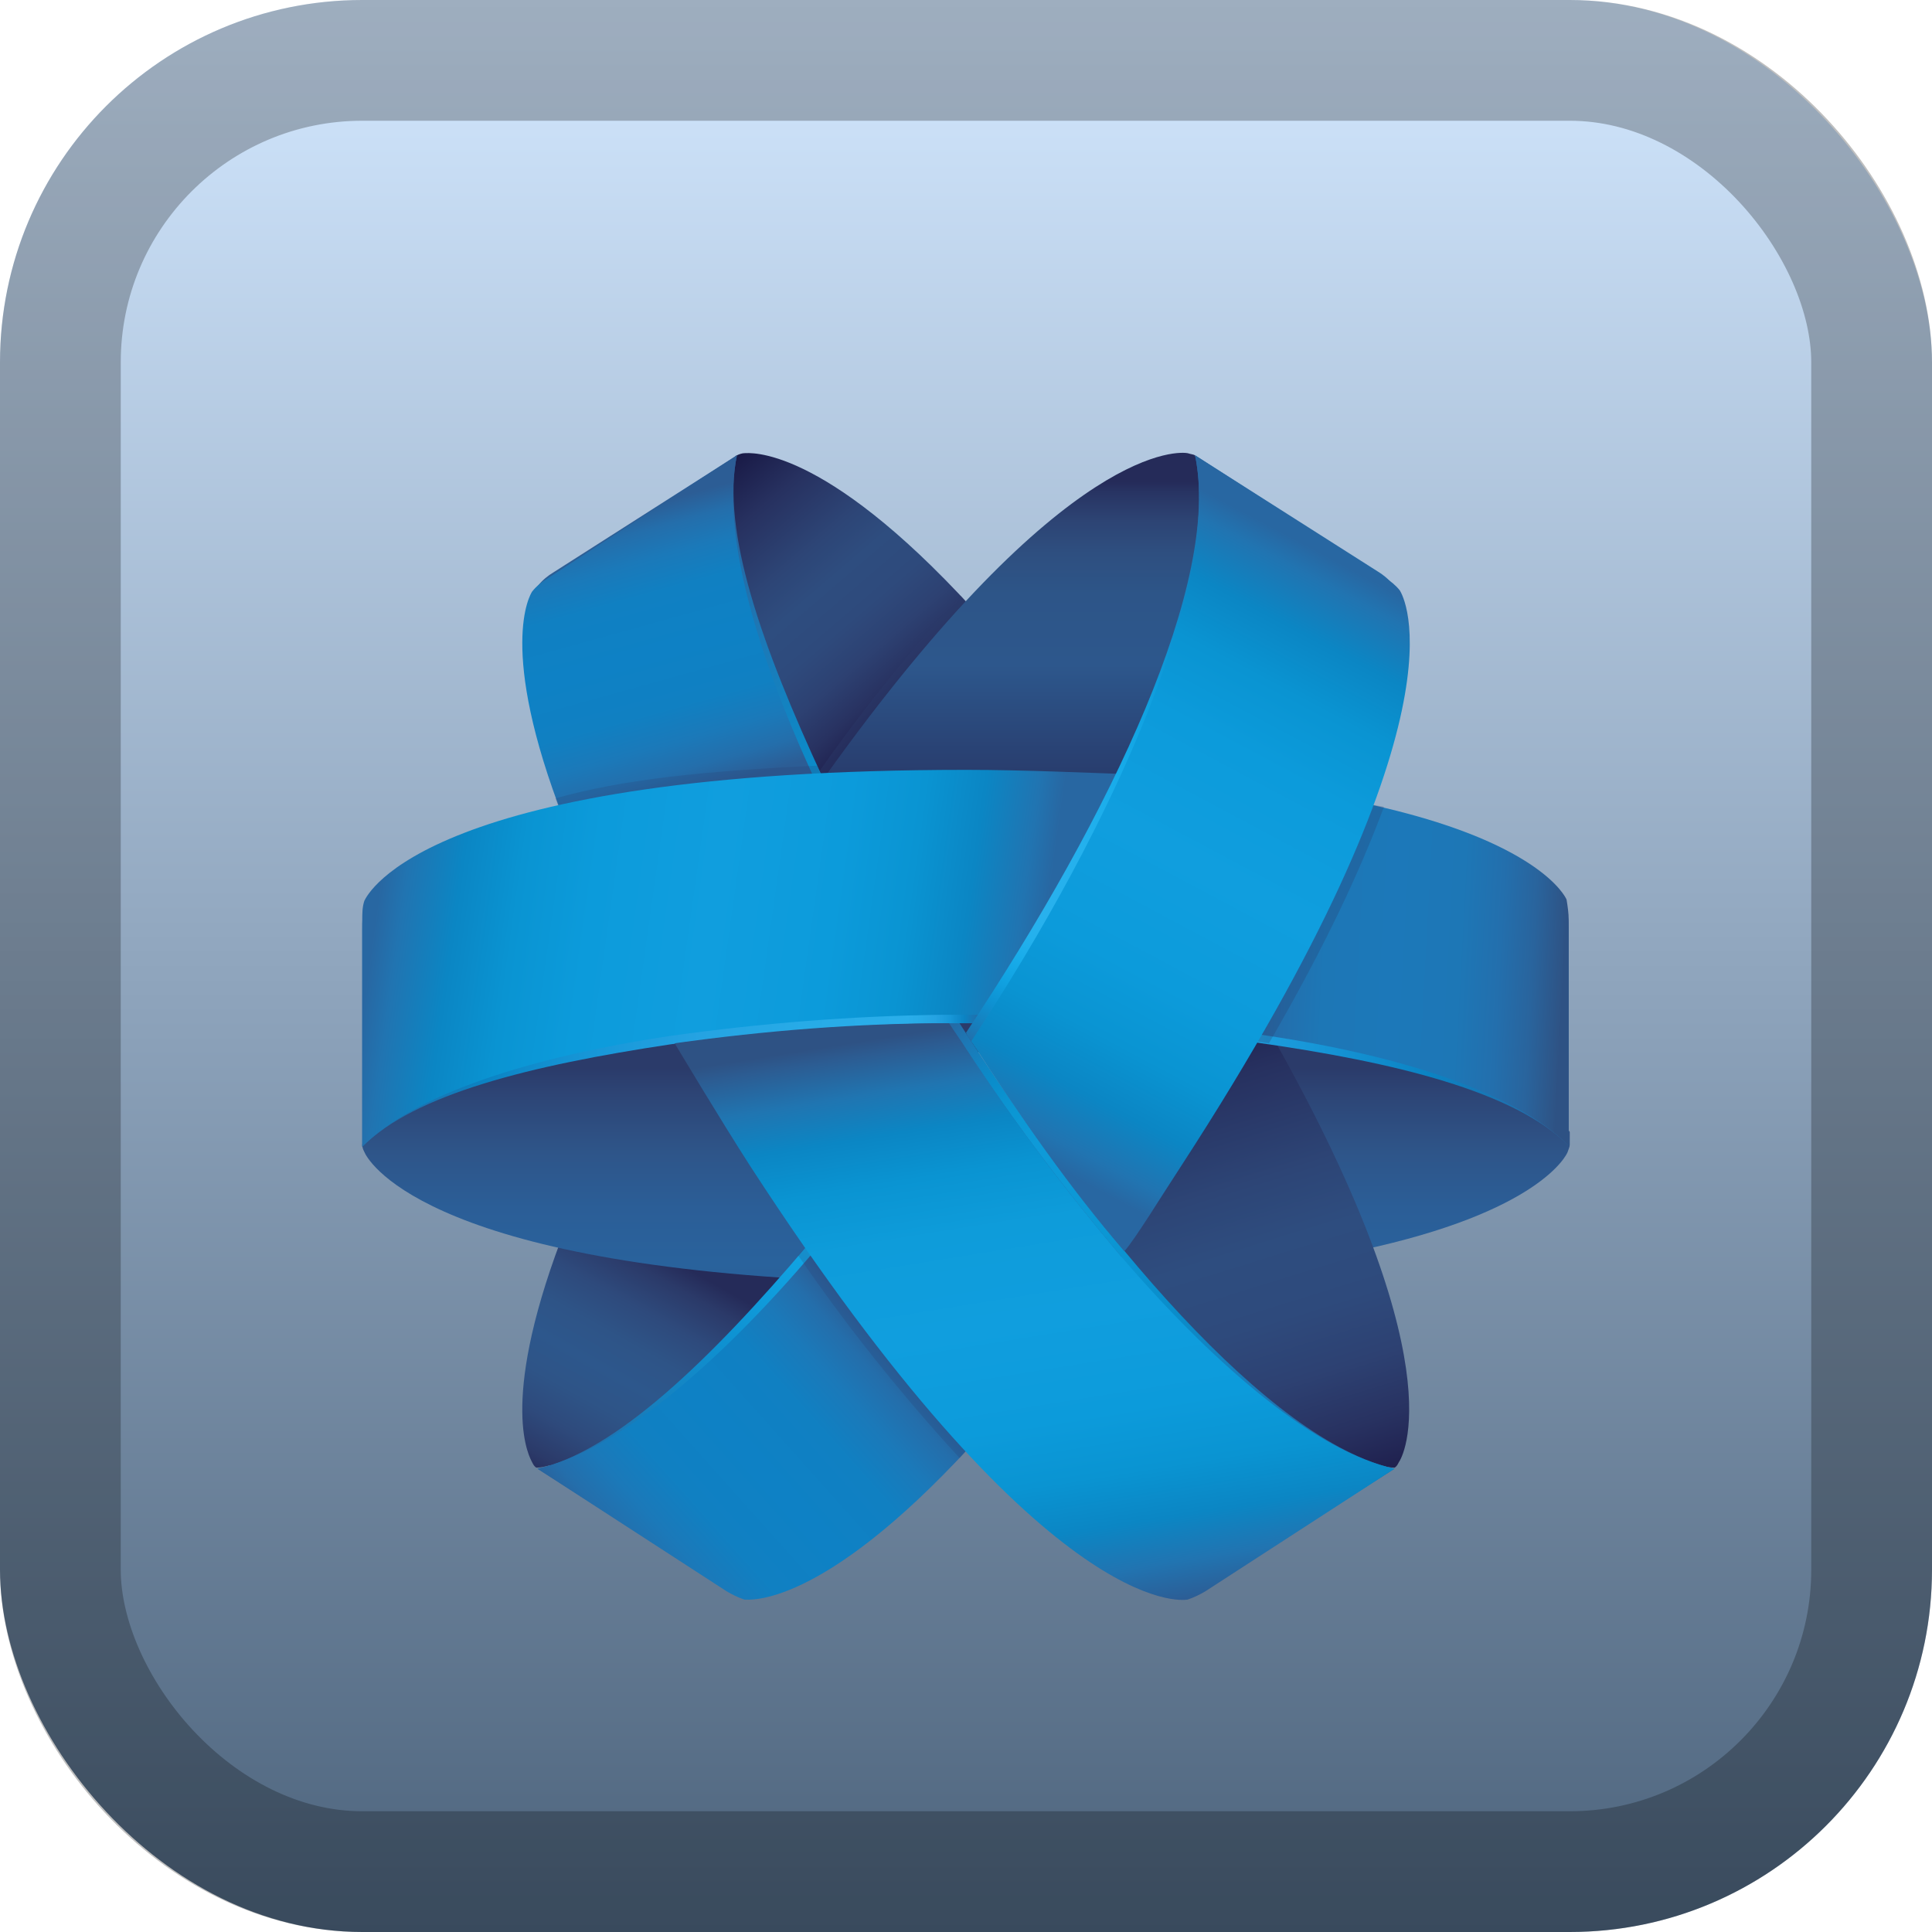 <svg width="128" height="128" viewBox="0 0 128 128" fill="none" xmlns="http://www.w3.org/2000/svg">
<rect width="128" height="128" rx="24" fill="url(#paint0_linear_126_98)"/>
<rect x="4" y="4" width="120" height="120" rx="20" stroke="black" stroke-opacity="0.25" stroke-width="8"/>
<g filter="url(#filter0_d_126_98)">
<path d="M61.692 62.392L66.657 62.182L64.21 66.868L61.692 62.392Z" fill="url(#paint1_linear_126_98)"/>
<path d="M83.161 63.511C101.413 66.448 104 70.995 104 70.995C104 71.274 104 71.554 104 71.834C104 71.974 103.93 72.114 103.86 72.323C103.79 72.533 101.972 76.31 90.154 78.828L83.161 63.511Z" fill="url(#paint2_linear_126_98)"/>
<path d="M37.147 78.198C33.021 89.179 35.119 92.606 35.259 92.885C35.329 93.025 35.399 93.165 35.538 93.235C35.818 93.235 36.098 93.165 36.378 93.095C36.378 93.095 43.86 92.745 52.601 80.296L37.147 78.198Z" fill="url(#paint3_linear_126_98)"/>
<path d="M64.42 36.305C54.42 25.394 49.594 26.024 49.315 26.024C49.175 26.024 48.965 26.094 48.825 26.164C48.475 26.304 48.126 27.423 48.126 27.423C48.126 27.423 46.028 33.507 54.489 49.733L64.42 36.305Z" fill="url(#paint4_linear_126_98)"/>
<path d="M73.161 78.478C86.727 94.004 91.483 93.095 91.483 93.095C91.762 93.165 92.112 93.235 92.392 93.235C92.531 93.165 92.601 93.025 92.671 92.885C92.881 92.606 96.727 86.311 83.72 63.651L73.161 78.478Z" fill="url(#paint5_linear_126_98)"/>
<path d="M55.608 80.856C27.636 79.667 24.28 72.673 24.14 72.323C24.07 72.183 24 72.044 24 71.834C24.07 71.344 25.049 70.435 25.049 70.435C25.049 70.435 32.462 65.889 44.839 63.441L55.608 80.856Z" fill="url(#paint6_linear_126_98)"/>
<path opacity="0.4" d="M63.65 35.466C60.154 39.242 56.937 43.299 54 47.495H54.699C56.867 44.767 62.252 37.913 64.07 35.955L63.65 35.466Z" fill="url(#paint7_linear_126_98)"/>
<path d="M74.909 48.055C82.252 30.78 79.385 26.863 79.385 26.863C79.315 26.653 79.245 26.374 79.175 26.164C79.035 26.094 78.895 26.094 78.685 26.024C78.336 25.954 70.713 24.975 54.629 47.495L74.909 48.055Z" fill="url(#paint8_linear_126_98)"/>
<path d="M63.86 91.417C53.93 102.187 49.175 101.558 48.895 101.558C48.475 101.418 48.056 101.208 47.706 100.998L35.608 93.305C40.713 92.186 47.007 86.171 53.58 78.408L63.86 91.417Z" fill="url(#paint9_linear_126_98)"/>
<path d="M64.28 91.836C54.35 102.607 49.594 101.977 49.315 101.977C48.895 101.837 48.475 101.628 48.126 101.418L35.608 93.305C40.713 92.186 47.427 86.591 54 78.828L64.28 91.836Z" fill="url(#paint10_linear_126_98)"/>
<path d="M37.776 49.873C33.371 38.543 35.538 34.976 35.678 34.766C35.958 34.416 36.308 34.137 36.657 33.927L48.825 26.164C47.776 31.129 50.434 38.753 54.559 47.635L37.776 49.873Z" fill="url(#paint11_linear_126_98)"/>
<path d="M63.301 63.371C57.217 63.371 51.133 63.861 45.119 64.7C45.329 65.05 48.126 69.736 50.154 72.883C69.594 102.817 78.685 101.628 79.105 101.558C79.525 101.418 79.944 101.208 80.294 100.998L92.392 93.305C84.14 91.487 72.671 78.058 63.301 63.371Z" fill="url(#paint12_linear_126_98)"/>
<path d="M37.357 50.293C32.951 38.963 35.119 35.396 35.259 35.186C35.538 34.836 35.888 34.556 36.238 34.347L48.825 26.164C47.776 31.129 50.014 39.172 54.14 47.985L37.357 50.293Z" fill="url(#paint13_linear_126_98)"/>
<path d="M83.091 65.05C92.531 66.379 100.364 68.337 103.93 71.904V57.496C103.93 57.077 103.86 56.587 103.79 56.167C103.72 55.958 101.902 52.251 90.504 49.803L83.091 65.05Z" fill="url(#paint14_linear_126_98)"/>
<path d="M83.091 64.49C92.531 65.819 100.364 68.337 103.93 71.904V56.937C103.93 56.517 103.86 56.028 103.79 55.608C103.72 55.398 101.902 51.691 90.504 49.243L83.091 64.49Z" fill="url(#paint15_linear_126_98)"/>
<path d="M74.559 47.845C72.462 47.775 67.916 47.565 64 47.565C28.266 47.565 24.35 55.818 24.14 56.237C24 56.657 24 57.077 24 57.566V71.974C27.497 68.477 35.119 66.588 44.42 65.19C50.434 64.35 56.448 63.861 62.532 63.791C63.65 63.791 64.769 63.791 65.888 63.791C65.888 63.791 76.657 47.915 74.559 47.845Z" fill="url(#paint16_linear_126_98)"/>
<path opacity="0.2" d="M54.14 46.726C46.657 47.075 41.273 47.635 36.797 48.894L37.007 49.453C37.427 49.383 37.916 49.244 38.336 49.174C43.72 48.334 49.105 47.775 54.489 47.565L54.14 46.726Z" fill="url(#paint17_linear_126_98)"/>
<path d="M74.559 47.285C72.462 47.215 67.916 47.005 64 47.005C28.266 47.005 24.35 55.258 24.14 55.678C24 56.097 24 56.517 24 57.007V71.974C27.497 68.477 35.119 66.029 44.42 64.63C50.434 63.791 56.448 63.301 62.532 63.231C63.65 63.231 64.769 63.231 65.888 63.231C67.496 63.231 76.657 47.425 74.559 47.285Z" fill="url(#paint18_linear_126_98)"/>
<path d="M64 64.42C73.72 49.803 80.923 34.486 79.175 26.164L91.273 33.857C91.622 34.067 91.972 34.347 92.252 34.696C92.462 35.046 97.217 42.879 77.776 72.813C76.378 75.051 75.049 77.639 74.559 77.849C71.692 75.051 65.748 66.938 64.28 64.91C64.07 64.63 64 64.42 64 64.42Z" fill="url(#paint19_linear_126_98)"/>
<path opacity="0.25" d="M90.923 49.313C88.755 54.769 86.168 60.014 83.161 64.98L84.07 65.12C87.916 58.475 90.154 53.58 91.692 49.453L90.923 49.313Z" fill="url(#paint20_linear_126_98)"/>
<path d="M78.266 73.233C97.706 43.299 92.951 35.466 92.741 35.116C92.462 34.766 92.112 34.486 91.762 34.277L79.175 26.164C80.923 34.416 74 50.363 64.35 64.98C67.566 69.945 70.923 74.771 74.49 78.898C75.189 78.128 76.937 75.261 78.266 73.233Z" fill="url(#paint21_linear_126_98)"/>
<path d="M74.14 79.387C74.21 79.317 74.28 79.317 74.28 79.247C70.573 74.841 67.147 70.295 64 65.469C63.93 65.539 63.86 65.609 63.86 65.749C63.79 65.749 70.573 76.45 74.14 79.387Z" fill="url(#paint22_linear_126_98)"/>
<path opacity="0.2" d="M64 92.116C63.86 91.976 56.657 83.514 53.441 78.548L52.881 79.177C56.098 83.863 59.664 88.339 63.58 92.606L64 92.116Z" fill="url(#paint23_linear_126_98)"/>
<path d="M74.28 79.247C70.573 74.841 67.147 70.295 64 65.469C63.65 64.91 63.231 64.35 62.881 63.791C56.797 63.791 50.713 64.28 44.699 65.12C44.909 65.469 47.706 70.155 49.734 73.302C69.175 103.236 78.266 102.047 78.685 101.977C79.105 101.837 79.525 101.628 79.874 101.418L92.392 93.305C87.287 92.186 80.713 86.731 74.28 79.247Z" fill="url(#paint24_linear_126_98)"/>
</g>
<defs>
<filter id="filter0_d_126_98" x="8" y="14" width="112" height="108" filterUnits="userSpaceOnUse" color-interpolation-filters="sRGB">
<feFlood flood-opacity="0" result="BackgroundImageFix"/>
<feColorMatrix in="SourceAlpha" type="matrix" values="0 0 0 0 0 0 0 0 0 0 0 0 0 0 0 0 0 0 127 0" result="hardAlpha"/>
<feOffset dy="4"/>
<feGaussianBlur stdDeviation="8"/>
<feComposite in2="hardAlpha" operator="out"/>
<feColorMatrix type="matrix" values="0 0 0 0 0 0 0 0 0 0 0 0 0 0 0 0 0 0 0.5 0"/>
<feBlend mode="normal" in2="BackgroundImageFix" result="effect1_dropShadow_126_98"/>
<feBlend mode="normal" in="SourceGraphic" in2="effect1_dropShadow_126_98" result="shape"/>
</filter>
<linearGradient id="paint0_linear_126_98" x1="64" y1="0" x2="64" y2="128" gradientUnits="userSpaceOnUse">
<stop stop-color="#D3E8FF"/>
<stop offset="1" stop-color="#4C637C"/>
</linearGradient>
<linearGradient id="paint1_linear_126_98" x1="65.941" y1="65.14" x2="62.731" y2="61.396" gradientUnits="userSpaceOnUse">
<stop stop-color="#2B3B6A"/>
<stop offset="1" stop-color="#2B3B6A"/>
</linearGradient>
<linearGradient id="paint2_linear_126_98" x1="93.564" y1="66.755" x2="93.564" y2="92.493" gradientUnits="userSpaceOnUse">
<stop stop-color="#2B3B6A"/>
<stop offset="0.07" stop-color="#2D4576"/>
<stop offset="0.216" stop-color="#2E5589"/>
<stop offset="0.361" stop-color="#2B5E97"/>
<stop offset="0.5" stop-color="#29629C"/>
<stop offset="0.639" stop-color="#2B5E97"/>
<stop offset="0.783" stop-color="#2E5589"/>
<stop offset="0.93" stop-color="#2D4576"/>
<stop offset="1" stop-color="#2B3B6A"/>
</linearGradient>
<linearGradient id="paint3_linear_126_98" x1="36.385" y1="94.447" x2="44.737" y2="79.579" gradientUnits="userSpaceOnUse">
<stop stop-color="#252B59"/>
<stop offset="0.086" stop-color="#2B3A69"/>
<stop offset="0.227" stop-color="#2E4A7C"/>
<stop offset="0.366" stop-color="#2E5487"/>
<stop offset="0.5" stop-color="#2D578C"/>
<stop offset="0.634" stop-color="#2E5487"/>
<stop offset="0.773" stop-color="#2E4A7C"/>
<stop offset="0.914" stop-color="#2B3A69"/>
<stop offset="1" stop-color="#252B59"/>
</linearGradient>
<linearGradient id="paint4_linear_126_98" x1="60.219" y1="43.966" x2="46.396" y2="27.841" gradientUnits="userSpaceOnUse">
<stop stop-color="#181844"/>
<stop offset="0.028" stop-color="#1E1E4C"/>
<stop offset="0.135" stop-color="#283261"/>
<stop offset="0.247" stop-color="#2D4172"/>
<stop offset="0.365" stop-color="#2E4A7C"/>
<stop offset="0.5" stop-color="#2E4D7F"/>
<stop offset="0.618" stop-color="#2D4576"/>
<stop offset="0.812" stop-color="#273160"/>
<stop offset="1" stop-color="#181844"/>
</linearGradient>
<linearGradient id="paint5_linear_126_98" x1="87.576" y1="96.213" x2="76.897" y2="61.814" gradientUnits="userSpaceOnUse">
<stop stop-color="#181844"/>
<stop offset="0.028" stop-color="#1E1E4C"/>
<stop offset="0.135" stop-color="#283261"/>
<stop offset="0.247" stop-color="#2D4172"/>
<stop offset="0.365" stop-color="#2E4A7C"/>
<stop offset="0.5" stop-color="#2E4D7F"/>
<stop offset="0.618" stop-color="#2D4576"/>
<stop offset="0.812" stop-color="#273160"/>
<stop offset="1" stop-color="#181844"/>
</linearGradient>
<linearGradient id="paint6_linear_126_98" x1="39.795" y1="66.755" x2="39.795" y2="92.492" gradientUnits="userSpaceOnUse">
<stop stop-color="#2B3B6A"/>
<stop offset="0.07" stop-color="#2D4576"/>
<stop offset="0.216" stop-color="#2E5589"/>
<stop offset="0.361" stop-color="#2B5E97"/>
<stop offset="0.5" stop-color="#29629C"/>
<stop offset="0.639" stop-color="#2B5E97"/>
<stop offset="0.783" stop-color="#2E5589"/>
<stop offset="0.93" stop-color="#2D4576"/>
<stop offset="1" stop-color="#2B3B6A"/>
</linearGradient>
<linearGradient id="paint7_linear_126_98" x1="53.953" y1="41.501" x2="64.055" y2="41.501" gradientUnits="userSpaceOnUse">
<stop stop-color="#2B3B6A"/>
<stop offset="1" stop-color="#2B3B6A"/>
</linearGradient>
<linearGradient id="paint8_linear_126_98" x1="67.296" y1="52.185" x2="67.296" y2="27.91" gradientUnits="userSpaceOnUse">
<stop stop-color="#252B59"/>
<stop offset="0.5" stop-color="#2D578C"/>
<stop offset="0.693" stop-color="#2D5588"/>
<stop offset="0.804" stop-color="#2E4F80"/>
<stop offset="0.893" stop-color="#2D4474"/>
<stop offset="0.971" stop-color="#283463"/>
<stop offset="1" stop-color="#252B59"/>
</linearGradient>
<linearGradient id="paint9_linear_126_98" x1="45.125" y1="99.299" x2="89.475" y2="32.27" gradientUnits="userSpaceOnUse">
<stop stop-color="#2867A2"/>
<stop offset="0.082" stop-color="#177EBC"/>
<stop offset="0.168" stop-color="#0E91D1"/>
<stop offset="0.253" stop-color="#10A2E1"/>
<stop offset="0.337" stop-color="#18ACEA"/>
<stop offset="0.42" stop-color="#24B1ED"/>
<stop offset="0.5" stop-color="#28B1ED"/>
<stop offset="0.58" stop-color="#24B1ED"/>
<stop offset="0.663" stop-color="#18ACEA"/>
<stop offset="0.747" stop-color="#10A2E1"/>
<stop offset="0.833" stop-color="#0E91D1"/>
<stop offset="0.918" stop-color="#177EBC"/>
<stop offset="1" stop-color="#2867A2"/>
</linearGradient>
<linearGradient id="paint10_linear_126_98" x1="41.14" y1="100.644" x2="58.705" y2="84.919" gradientUnits="userSpaceOnUse">
<stop stop-color="#2C5D95"/>
<stop offset="0.082" stop-color="#246EAB"/>
<stop offset="0.181" stop-color="#1B79B9"/>
<stop offset="0.301" stop-color="#1080C2"/>
<stop offset="0.5" stop-color="#0E81C5"/>
<stop offset="0.699" stop-color="#1080C2"/>
<stop offset="0.819" stop-color="#1B79B9"/>
<stop offset="0.918" stop-color="#246EAB"/>
<stop offset="1" stop-color="#2C5D95"/>
</linearGradient>
<linearGradient id="paint11_linear_126_98" x1="39.569" y1="31.804" x2="80.359" y2="99.779" gradientUnits="userSpaceOnUse">
<stop stop-color="#2C5D95"/>
<stop offset="0.018" stop-color="#2A6199"/>
<stop offset="0.141" stop-color="#1C79B7"/>
<stop offset="0.263" stop-color="#0A8CCA"/>
<stop offset="0.384" stop-color="#0B97D4"/>
<stop offset="0.5" stop-color="#0E9AD8"/>
<stop offset="0.616" stop-color="#0B97D4"/>
<stop offset="0.737" stop-color="#0A8CCA"/>
<stop offset="0.859" stop-color="#1C79B7"/>
<stop offset="0.982" stop-color="#2A6199"/>
<stop offset="1" stop-color="#2C5D95"/>
</linearGradient>
<linearGradient id="paint12_linear_126_98" x1="83.682" y1="99.37" x2="57.455" y2="66.34" gradientUnits="userSpaceOnUse">
<stop stop-color="#2C5D95"/>
<stop offset="0.026" stop-color="#2A6199"/>
<stop offset="0.205" stop-color="#1C79B7"/>
<stop offset="0.384" stop-color="#0A8CCA"/>
<stop offset="0.56" stop-color="#0B97D4"/>
<stop offset="0.73" stop-color="#0E9AD8"/>
<stop offset="0.792" stop-color="#0B97D4"/>
<stop offset="0.858" stop-color="#0A8CCA"/>
<stop offset="0.924" stop-color="#1C79B7"/>
<stop offset="0.991" stop-color="#2A6199"/>
<stop offset="1" stop-color="#2C5D95"/>
</linearGradient>
<linearGradient id="paint13_linear_126_98" x1="45.79" y1="48.459" x2="40.683" y2="30.077" gradientUnits="userSpaceOnUse">
<stop stop-color="#2C5D95"/>
<stop offset="0.082" stop-color="#246EAB"/>
<stop offset="0.181" stop-color="#1B79B9"/>
<stop offset="0.301" stop-color="#1080C2"/>
<stop offset="0.5" stop-color="#0E81C5"/>
<stop offset="0.699" stop-color="#1080C2"/>
<stop offset="0.819" stop-color="#1B79B9"/>
<stop offset="0.918" stop-color="#246EAB"/>
<stop offset="1" stop-color="#2C5D95"/>
</linearGradient>
<linearGradient id="paint14_linear_126_98" x1="103.612" y1="60.855" x2="24.063" y2="60.855" gradientUnits="userSpaceOnUse">
<stop stop-color="#2867A2"/>
<stop offset="0.013" stop-color="#256BA7"/>
<stop offset="0.112" stop-color="#0B83C3"/>
<stop offset="0.211" stop-color="#1797D8"/>
<stop offset="0.31" stop-color="#25A3E2"/>
<stop offset="0.407" stop-color="#27ABE7"/>
<stop offset="0.5" stop-color="#2AAEEA"/>
<stop offset="0.593" stop-color="#27ABE7"/>
<stop offset="0.69" stop-color="#25A3E2"/>
<stop offset="0.788" stop-color="#1797D8"/>
<stop offset="0.888" stop-color="#0B83C3"/>
<stop offset="0.987" stop-color="#256BA7"/>
<stop offset="1" stop-color="#2867A2"/>
</linearGradient>
<linearGradient id="paint15_linear_126_98" x1="80.809" y1="59.694" x2="103.545" y2="60.919" gradientUnits="userSpaceOnUse">
<stop stop-color="#2E5284"/>
<stop offset="0.006" stop-color="#2E5486"/>
<stop offset="0.091" stop-color="#29649D"/>
<stop offset="0.188" stop-color="#236FAD"/>
<stop offset="0.305" stop-color="#1D77B6"/>
<stop offset="0.5" stop-color="#1C78B9"/>
<stop offset="0.695" stop-color="#1D77B6"/>
<stop offset="0.812" stop-color="#236FAD"/>
<stop offset="0.909" stop-color="#29649D"/>
<stop offset="0.994" stop-color="#2E5486"/>
<stop offset="1" stop-color="#2E5284"/>
</linearGradient>
<linearGradient id="paint16_linear_126_98" x1="24" y1="59.732" x2="65.022" y2="59.732" gradientUnits="userSpaceOnUse">
<stop stop-color="#2867A2"/>
<stop offset="0.022" stop-color="#256BA7"/>
<stop offset="0.197" stop-color="#0B83C3"/>
<stop offset="0.372" stop-color="#1797D8"/>
<stop offset="0.545" stop-color="#25A3E2"/>
<stop offset="0.715" stop-color="#27ABE7"/>
<stop offset="0.879" stop-color="#2AAEEA"/>
<stop offset="0.901" stop-color="#27ABE7"/>
<stop offset="0.925" stop-color="#25A3E2"/>
<stop offset="0.949" stop-color="#1797D8"/>
<stop offset="0.973" stop-color="#0B83C3"/>
<stop offset="0.997" stop-color="#256BA7"/>
<stop offset="1" stop-color="#2867A2"/>
</linearGradient>
<linearGradient id="paint17_linear_126_98" x1="52.85" y1="49.115" x2="37.433" y2="46.947" gradientUnits="userSpaceOnUse">
<stop stop-color="#2B3B6A"/>
<stop offset="1" stop-color="#2B3B6A"/>
</linearGradient>
<linearGradient id="paint18_linear_126_98" x1="68.537" y1="62.303" x2="24.969" y2="56.177" gradientUnits="userSpaceOnUse">
<stop stop-color="#2867A2"/>
<stop offset="0.038" stop-color="#2174B1"/>
<stop offset="0.118" stop-color="#0B86C4"/>
<stop offset="0.208" stop-color="#0A94D2"/>
<stop offset="0.318" stop-color="#0C9BDB"/>
<stop offset="0.5" stop-color="#109EDE"/>
<stop offset="0.682" stop-color="#0C9BDB"/>
<stop offset="0.792" stop-color="#0A94D2"/>
<stop offset="0.882" stop-color="#0B86C4"/>
<stop offset="0.962" stop-color="#2174B1"/>
<stop offset="1" stop-color="#2867A2"/>
</linearGradient>
<linearGradient id="paint19_linear_126_98" x1="88.729" y1="32.136" x2="68.007" y2="67.819" gradientUnits="userSpaceOnUse">
<stop stop-color="#2867A2"/>
<stop offset="0.124" stop-color="#177EBC"/>
<stop offset="0.252" stop-color="#0E91D1"/>
<stop offset="0.38" stop-color="#10A2E1"/>
<stop offset="0.506" stop-color="#18ACEA"/>
<stop offset="0.631" stop-color="#24B1ED"/>
<stop offset="0.751" stop-color="#28B1ED"/>
<stop offset="0.791" stop-color="#24B1ED"/>
<stop offset="0.832" stop-color="#18ACEA"/>
<stop offset="0.874" stop-color="#10A2E1"/>
<stop offset="0.917" stop-color="#0E91D1"/>
<stop offset="0.959" stop-color="#177EBC"/>
<stop offset="1" stop-color="#2867A2"/>
</linearGradient>
<linearGradient id="paint20_linear_126_98" x1="91.333" y1="50.086" x2="83.789" y2="64.243" gradientUnits="userSpaceOnUse">
<stop stop-color="#2B3B6A"/>
<stop offset="1" stop-color="#2B3B6A"/>
</linearGradient>
<linearGradient id="paint21_linear_126_98" x1="88.049" y1="32.919" x2="67.261" y2="71.925" gradientUnits="userSpaceOnUse">
<stop stop-color="#2867A2"/>
<stop offset="0.038" stop-color="#2174B1"/>
<stop offset="0.118" stop-color="#0B86C4"/>
<stop offset="0.208" stop-color="#0A94D2"/>
<stop offset="0.318" stop-color="#0C9BDB"/>
<stop offset="0.5" stop-color="#109EDE"/>
<stop offset="0.682" stop-color="#0C9BDB"/>
<stop offset="0.792" stop-color="#0A94D2"/>
<stop offset="0.882" stop-color="#0B86C4"/>
<stop offset="0.962" stop-color="#2174B1"/>
<stop offset="1" stop-color="#2867A2"/>
</linearGradient>
<linearGradient id="paint22_linear_126_98" x1="89.662" y1="33.798" x2="68.691" y2="73.147" gradientUnits="userSpaceOnUse">
<stop stop-color="#2867A2"/>
<stop offset="0.038" stop-color="#2174B1"/>
<stop offset="0.118" stop-color="#0B86C4"/>
<stop offset="0.208" stop-color="#0A94D2"/>
<stop offset="0.318" stop-color="#0C9BDB"/>
<stop offset="0.5" stop-color="#109EDE"/>
<stop offset="0.682" stop-color="#0C9BDB"/>
<stop offset="0.792" stop-color="#0A94D2"/>
<stop offset="0.882" stop-color="#0B86C4"/>
<stop offset="0.962" stop-color="#2174B1"/>
<stop offset="1" stop-color="#2867A2"/>
</linearGradient>
<linearGradient id="paint23_linear_126_98" x1="55.822" y1="78.542" x2="61.201" y2="93.112" gradientUnits="userSpaceOnUse">
<stop stop-color="#2B3B6A"/>
<stop offset="1" stop-color="#2B3B6A"/>
</linearGradient>
<linearGradient id="paint24_linear_126_98" x1="66.035" y1="63.555" x2="72.367" y2="102.976" gradientUnits="userSpaceOnUse">
<stop stop-color="#2E5284"/>
<stop offset="0.024" stop-color="#2C5C92"/>
<stop offset="0.089" stop-color="#2075B1"/>
<stop offset="0.16" stop-color="#0B86C4"/>
<stop offset="0.24" stop-color="#0A94D2"/>
<stop offset="0.338" stop-color="#0E9CDA"/>
<stop offset="0.5" stop-color="#109EDE"/>
<stop offset="0.672" stop-color="#0C9BDB"/>
<stop offset="0.775" stop-color="#0A94D2"/>
<stop offset="0.86" stop-color="#0B86C4"/>
<stop offset="0.935" stop-color="#2174B1"/>
<stop offset="1" stop-color="#2C5D95"/>
</linearGradient>
</defs>
</svg>
